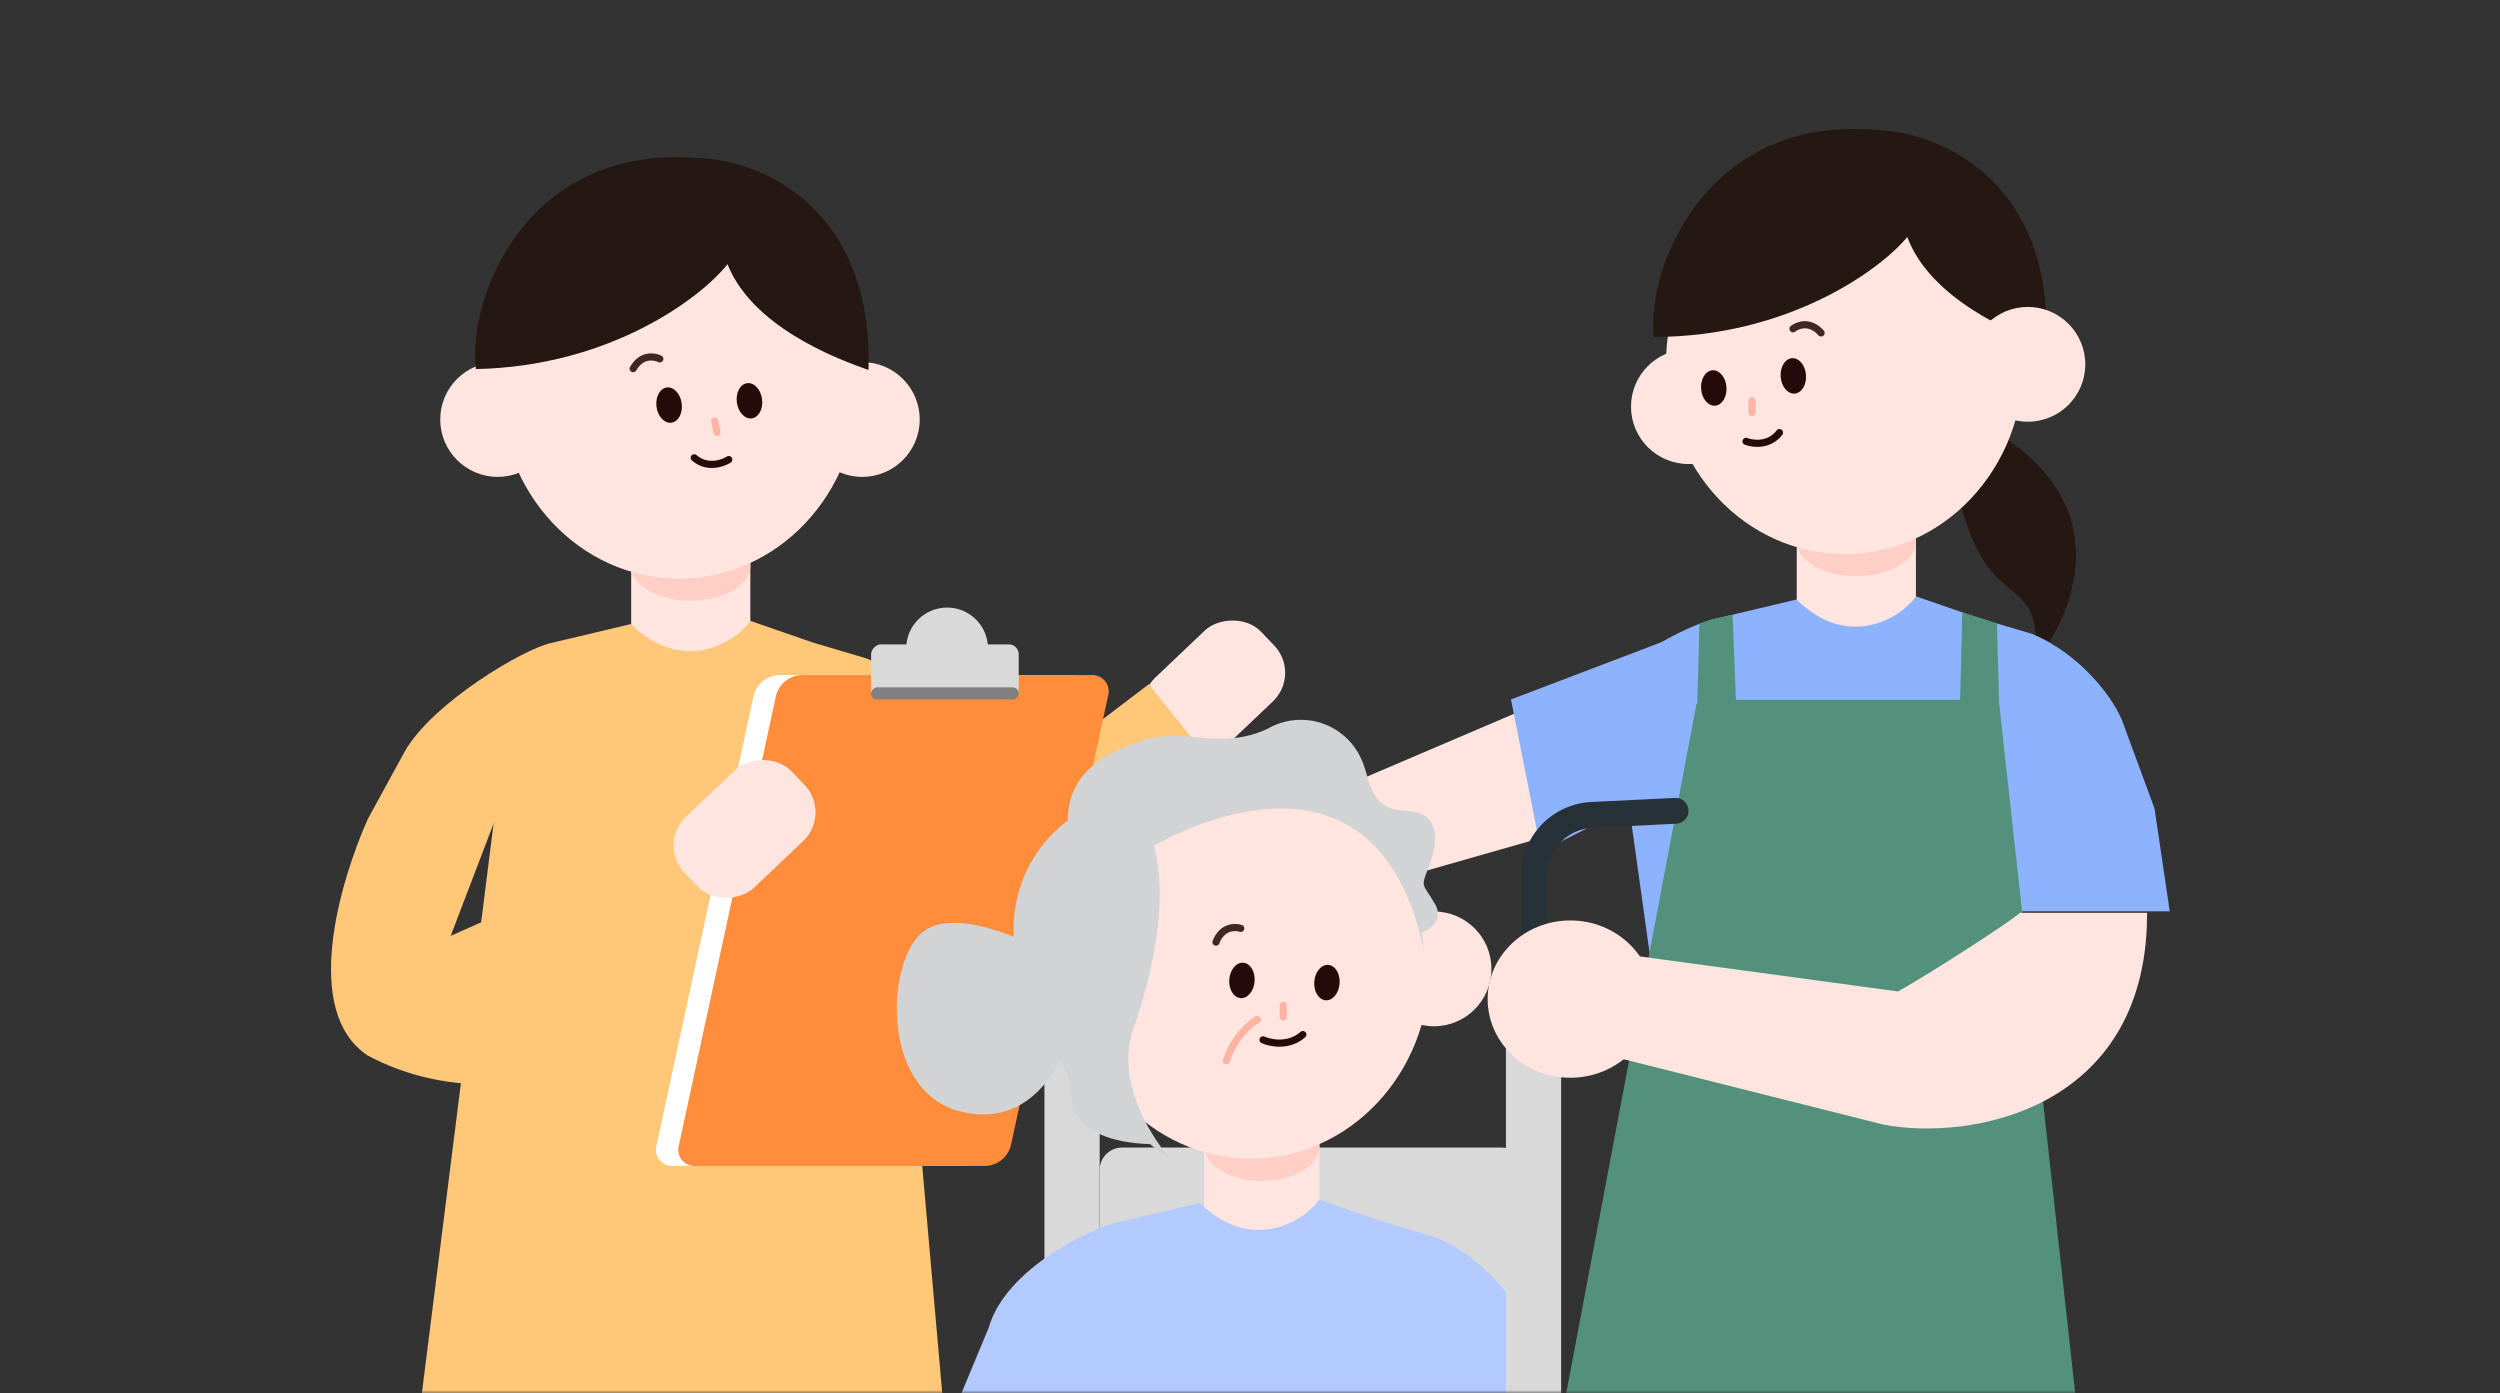 <svg width="393" height="219" viewBox="0 0 393 219" fill="none" xmlns="http://www.w3.org/2000/svg">
<rect x="0" y="0" width="393" height="219" fill="#333333" stroke="none"/>
<mask id="mask0_765_6393" style="mask-type:alpha" maskUnits="userSpaceOnUse" x="0" y="0" width="393" height="219">
<rect y="0.217" width="393" height="218.783" fill="#D9D9D9"/>
</mask>
<g mask="url(#mask0_765_6393)">
<rect width="15.45" height="23.178" rx="6.237" transform="matrix(-0.691 -0.723 -0.725 0.689 204.611 105.974)" fill="#FFE5E0"/>
<rect x="99.221" y="82.247" width="18.734" height="23.498" fill="#FFE5E0"/>
<ellipse cx="108.588" cy="89.005" rx="9.367" ry="5.423" fill="#FFCFC6"/>
<ellipse cx="28.095" cy="29.825" rx="28.095" ry="29.825" transform="matrix(-1 0 0 1 134.845 31.307)" fill="#FFE5E0"/>
<ellipse cx="1.997" cy="2.79" rx="1.997" ry="2.79" transform="matrix(0.992 -0.128 0.129 0.992 115.474 60.49)" fill="#240B09"/>
<ellipse cx="1.997" cy="2.79" rx="1.997" ry="2.79" transform="matrix(0.992 -0.128 0.129 0.992 102.841 61.168)" fill="#240B09"/>
<path d="M114.559 72.244C113.58 72.876 111.124 73.705 109.132 71.963" stroke="#240B09" stroke-width="1.124" stroke-linecap="round"/>
<path d="M112.349 66.207L112.717 67.977" stroke="#FFB3A4" stroke-width="1.124" stroke-linecap="round"/>
<path d="M86.748 101.054L99.186 98.103C107.148 105.972 115.405 101.218 117.985 97.612L127.937 101.054L136.231 103.513C139.41 104.828 142.309 106.249 144.699 107.746C149.956 111.038 152.742 116.981 156.011 122.252L157.373 124.447L78.188 127.899L70.851 147.116L106.62 131.199L112.904 141.328C95.889 177.984 68.756 171.875 57.8 165.926C47.359 158.981 53.45 138.595 57.8 128.788L63.601 118.177C67.951 110.459 82.509 101.874 86.748 101.054Z" fill="#FFC778"/>
<path d="M103.721 56.421C102.874 55.981 100.851 55.671 99.533 57.951" stroke="#402724" stroke-width="1.124" stroke-linecap="round"/>
<ellipse cx="135.538" cy="65.943" rx="9.041" ry="9.021" fill="#FFE5E0"/>
<ellipse cx="78.245" cy="65.943" rx="9.041" ry="9.021" fill="#FFE5E0"/>
<path d="M114.367 41.531C118.169 51.167 130.97 56.238 136.529 58.153C137.243 32.106 119.025 25.097 109.828 24.848C82.798 22.616 73.48 46.653 74.8 58.016C95.879 57.608 110.202 46.813 114.367 41.531Z" fill="#251812"/>
<path d="M162.206 121.553L142.388 107.566L130.304 126.858L156.721 145.23C159.877 147.425 164.163 146.991 166.816 144.208L190.241 119.624L180.574 107.566L162.206 121.553Z" fill="#FFC778"/>
<path d="M148.672 225.252L139.488 121.07L78.101 125.411L65.534 225.252H148.672Z" fill="#FFC778"/>
<path d="M106.33 182.323H151.367C152.277 182.282 153.148 181.949 153.852 181.372C154.555 180.796 155.052 180.007 155.268 179.125L170.325 109.318C170.435 108.937 170.453 108.536 170.377 108.146C170.302 107.757 170.134 107.391 169.889 107.079C169.644 106.767 169.328 106.517 168.967 106.35C168.606 106.184 168.21 106.105 167.813 106.12H122.79C121.878 106.158 121.003 106.491 120.297 107.067C119.591 107.644 119.092 108.434 118.875 109.318L103.818 179.125C103.708 179.506 103.69 179.908 103.765 180.297C103.841 180.687 104.009 181.053 104.254 181.365C104.499 181.677 104.815 181.927 105.176 182.093C105.537 182.26 105.932 182.339 106.33 182.323Z" fill="#FFC778"/>
<path d="M105.754 183.288H151.435C152.358 183.245 153.243 182.906 153.957 182.322C154.672 181.737 155.177 180.939 155.399 180.045L170.679 109.363C170.789 108.976 170.805 108.568 170.726 108.174C170.647 107.779 170.476 107.408 170.226 107.092C169.976 106.776 169.654 106.523 169.288 106.354C168.921 106.186 168.519 106.105 168.116 106.12H122.435C121.512 106.163 120.627 106.502 119.913 107.086C119.198 107.671 118.693 108.469 118.471 109.363L103.205 180.045C103.093 180.431 103.074 180.839 103.151 181.233C103.228 181.628 103.397 181.999 103.646 182.316C103.895 182.633 104.216 182.886 104.583 183.055C104.949 183.224 105.351 183.304 105.754 183.288Z" fill="white"/>
<path d="M109.269 183.288H154.95C155.873 183.245 156.758 182.906 157.472 182.322C158.187 181.737 158.692 180.939 158.914 180.045L174.194 109.363C174.304 108.976 174.32 108.568 174.241 108.174C174.162 107.779 173.991 107.408 173.741 107.092C173.491 106.776 173.169 106.523 172.803 106.354C172.436 106.186 172.034 106.105 171.63 106.12H125.95C125.027 106.163 124.142 106.502 123.427 107.086C122.713 107.671 122.208 108.469 121.986 109.363L106.72 180.045C106.608 180.431 106.589 180.839 106.666 181.233C106.743 181.628 106.912 181.999 107.161 182.316C107.41 182.633 107.731 182.886 108.098 183.055C108.464 183.224 108.866 183.304 109.269 183.288Z" fill="#FF8D3C"/>
<path d="M155.308 101.919C155.308 98.378 152.424 95.508 148.883 95.508C145.342 95.508 142.458 98.378 142.458 101.919H155.308Z" fill="#D9D9D9"/>
<rect width="23.201" height="8.682" rx="1.559" transform="matrix(-1 0 0 1 160.141 101.295)" fill="#D9D9D9"/>
<rect width="23.201" height="1.929" rx="0.965" transform="matrix(-1 0 0 1 160.141 108.048)" fill="#808080"/>
<rect width="15.45" height="23.178" rx="6.237" transform="matrix(-0.691 -0.723 -0.725 0.689 130.788 127.905)" fill="#FFE5E0"/>
<ellipse cx="265.436" cy="63.925" rx="9.041" ry="9.021" fill="#FFE5E0"/>
<path d="M213.241 122.784L238.403 112.036L244.255 131.153L217.966 138.653L213.241 122.784Z" fill="#FFE5E0"/>
<path d="M313.914 90.77C309.663 86.555 307.772 78.468 307.333 74.22L315.231 68.897C333.236 80.939 325.386 97.927 319.21 104.916C320.512 101.817 320.15 98.838 319.317 96.552C318.398 94.027 315.823 92.662 313.914 90.77Z" fill="#251812"/>
<rect x="282.449" y="78.389" width="18.734" height="23.498" fill="#FFE5E0"/>
<ellipse cx="291.815" cy="85.147" rx="9.367" ry="5.423" fill="#FFCFC6"/>
<ellipse cx="28.095" cy="29.825" rx="28.095" ry="29.825" transform="matrix(-1 0 0 1 318.073 27.449)" fill="#FFE5E0"/>
<path d="M299.825 37.253C303.439 46.96 316.139 52.278 321.661 54.3C322.879 28.272 304.801 20.912 295.61 20.485C268.629 17.732 258.846 41.585 259.946 52.97C281.029 52.97 295.558 42.453 299.825 37.253Z" fill="#251812"/>
<ellipse cx="1.997" cy="2.79" rx="1.997" ry="2.79" transform="matrix(-0.997 0.076 0.076 0.997 271.184 58.058)" fill="#240B09"/>
<ellipse cx="1.997" cy="2.79" rx="1.997" ry="2.79" transform="matrix(-0.997 0.076 0.076 0.997 283.691 56.158)" fill="#240B09"/>
<path d="M274.476 69.381C275.564 69.801 278.138 70.114 279.733 68.004" stroke="#240B09" stroke-width="1.124" stroke-linecap="round"/>
<path d="M275.409 63.022V64.829" stroke="#FFB3A4" stroke-width="1.124" stroke-linecap="round"/>
<path d="M269.975 97.195L282.413 94.245C290.375 102.113 298.632 97.359 301.213 93.753L311.165 97.195L319.459 99.654C327.036 102.791 332.544 109.981 333.835 113.915L338.687 127.087L243.709 127.193L249.238 113.915C251.892 104.474 265.736 98.015 269.975 97.195Z" fill="#8DB2FE"/>
<path d="M281.862 51.688C282.602 51.086 284.519 50.372 286.275 52.336" stroke="#402724" stroke-width="1.124" stroke-linecap="round"/>
<path d="M313.922 97.995L308.474 96.259L308.021 114.335H314.361L313.922 97.995Z" fill="#53917C"/>
<path d="M267.154 97.996L269.563 97.26L272.366 96.629L273.054 114.335H266.714L267.154 97.996Z" fill="#53917C"/>
<path d="M238.812 110.668L262.024 101.828L255.413 125.937L243.083 132.202L238.812 110.668Z" fill="#8DB2FE" stroke="#8DB2FE" stroke-width="2.248" stroke-linecap="round"/>
<ellipse cx="318.766" cy="57.273" rx="9.041" ry="9.021" fill="#FFE5E0"/>
<path d="M262.485 172.42L255.976 125.925L318.673 123.874L338.685 127.07L341.086 143.257H316.918L324.377 239.289L242.206 234.466L262.485 172.42Z" fill="#8DB2FE"/>
<path d="M266.634 110.936C266.734 110.405 267.198 110.021 267.738 110.021H313.198C313.772 110.021 314.253 110.452 314.316 111.022L327.069 226.699L245.14 224.693L266.634 110.936Z" fill="#53917C"/>
<path d="M298.539 156.666C304.667 153.19 315.946 145.845 317.838 144.272H321.322H336.736C336.373 173.965 309.393 178.517 296.299 176.037L251.873 164.861V150.333L298.539 156.666Z" fill="#FFE5E0" stroke="#FFE5E0" stroke-width="1.559" stroke-linecap="round"/>
<path d="M241.159 155.2C240.62 155.2 240.103 154.987 239.721 154.606C239.34 154.226 239.126 153.71 239.126 153.172V137.632C239.126 134.656 240.275 131.793 242.335 129.64C244.394 127.487 247.206 126.208 250.186 126.069L263.306 125.433C263.845 125.408 264.372 125.598 264.771 125.96C265.17 126.323 265.408 126.829 265.434 127.367C265.459 127.905 265.269 128.431 264.905 128.829C264.542 129.228 264.035 129.465 263.495 129.491L250.376 130.126C248.439 130.217 246.611 131.049 245.273 132.449C243.935 133.85 243.19 135.711 243.192 137.646V153.185C243.188 153.721 242.973 154.233 242.592 154.611C242.211 154.989 241.696 155.2 241.159 155.2Z" fill="#263238"/>
<rect x="164.186" y="150.675" width="8.682" height="74.195" rx="3.501" fill="#D9D9D9"/>
<rect x="172.876" y="180.396" width="66.704" height="63.666" rx="3.501" fill="#D9D9D9"/>
<rect x="189.299" y="173.421" width="18.115" height="21.794" fill="#FFE5E0"/>
<ellipse cx="198.357" cy="180.224" rx="9.057" ry="5.423" fill="#FFCFC6"/>
<ellipse cx="172.08" cy="158.958" rx="9.041" ry="9.021" fill="#FFE5E0"/>
<ellipse cx="225.41" cy="152.306" rx="9.041" ry="9.021" fill="#FFE5E0"/>
<ellipse cx="28.095" cy="29.825" rx="28.095" ry="29.825" transform="matrix(-1 0 0 1 224.717 122.481)" fill="#FFE5E0"/>
<ellipse cx="1.997" cy="2.79" rx="1.997" ry="2.79" transform="matrix(0.997 0.076 -0.076 0.997 206.816 151.53)" fill="#240B09"/>
<ellipse cx="1.997" cy="2.79" rx="1.997" ry="2.79" transform="matrix(0.997 0.076 -0.076 0.997 193.453 151.19)" fill="#240B09"/>
<path d="M198.546 163.465C199.725 163.996 202.626 164.574 204.804 162.634" stroke="#240B09" stroke-width="1.124" stroke-linecap="round"/>
<path d="M197.669 160.255C196.515 160.913 193.925 163.131 192.794 166.74" stroke="#FFB3A4" stroke-width="1.124" stroke-linecap="round"/>
<path d="M201.735 158.054V159.861" stroke="#FFB3A4" stroke-width="1.124" stroke-linecap="round"/>
<path d="M195.048 145.941C194.143 145.638 192.096 145.648 191.151 148.105" stroke="#402724" stroke-width="1.124" stroke-linecap="round"/>
<path d="M144.856 146.686C148.25 143.72 154.704 145.402 159.361 147.261C159.361 147.062 159.361 146.885 159.361 146.686C159.242 143.27 159.953 139.876 161.432 136.793C162.911 133.71 165.115 131.03 167.856 128.98C167.856 121.544 173.623 118.269 179.966 116.299C186.309 114.329 191.832 118.047 199.284 114.551C200.498 113.851 201.84 113.402 203.232 113.233C204.623 113.064 206.034 113.177 207.381 113.565C208.727 113.954 209.981 114.61 211.067 115.495C212.153 116.379 213.049 117.473 213.701 118.711C215.63 122.208 214.787 127.276 220.998 127.453C227.208 127.63 225.7 133.429 224.502 136.527C223.304 139.626 223.637 138.74 225.611 142.171C226.964 144.517 224.945 145.999 223.504 146.597C223.748 148.235 223.792 149.253 223.792 149.253C223.615 148.368 223.415 147.527 223.193 146.73C214.322 113.024 181.408 132.964 181.408 132.964C184.601 144.583 178.302 161.27 178.302 161.27C175.53 168.684 179.611 176.165 182.184 179.861C182.747 180.688 183.361 181.479 184.025 182.229C182.881 181.541 181.804 180.748 180.809 179.861C167.501 179.396 168.122 172.181 168.144 169.791C167.869 168.673 167.363 167.625 166.658 166.714C164.44 171.008 159.761 176.674 151.443 174.837C138.491 172.048 139.156 151.687 144.856 146.686Z" fill="#D2D3D5"/>
<path d="M176.151 192.03L188.589 189.08C196.551 196.948 204.808 192.194 207.388 188.588L217.341 192.03L225.635 194.489C233.212 197.626 238.72 204.816 240.01 208.75L244.987 222.028V256.602H149.885V222.028L155.414 208.75C158.068 199.308 171.912 192.85 176.151 192.03Z" fill="#B3CAFF"/>
<rect x="236.731" y="150.675" width="8.682" height="74.195" rx="3.501" fill="#D9D9D9"/>
<ellipse cx="246.861" cy="157.058" rx="13.002" ry="12.362" fill="#FFE5E0"/>
</g>
</svg>
